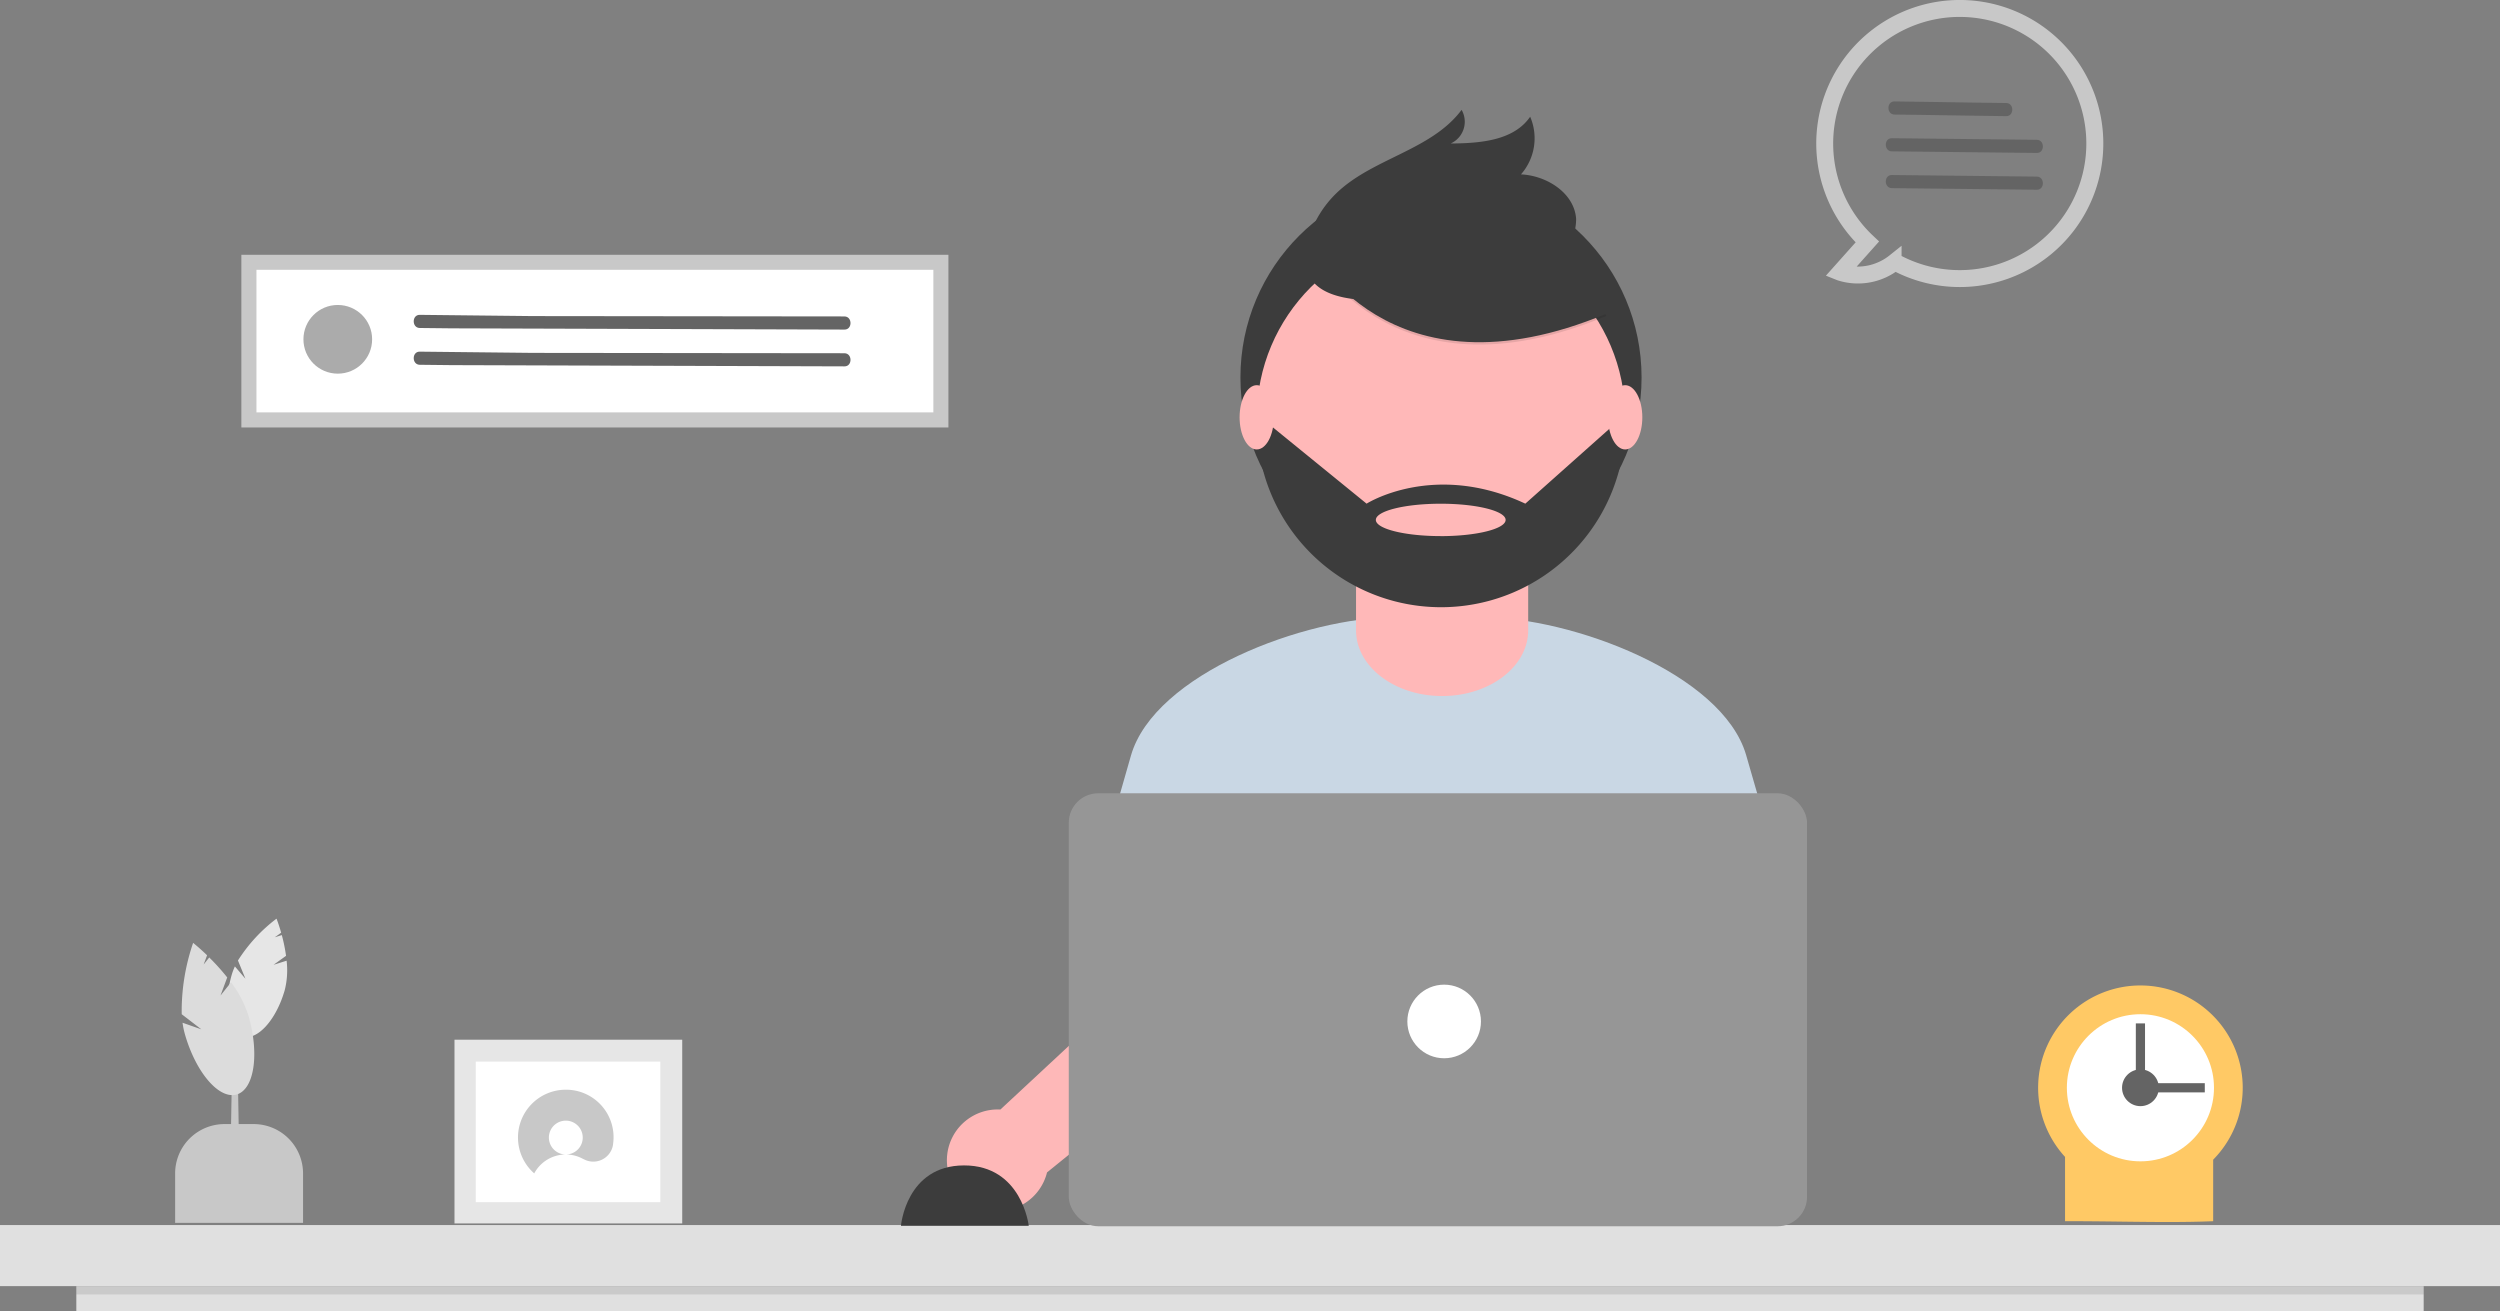 <svg xmlns="http://www.w3.org/2000/svg" width="169.828" height="89.064" viewBox="0 0 169.828 89.064"><rect x="0" y="0" width="169.828" height="89.064" fill="#808080" stroke="none"/><defs><style>.a{fill:#e0e0e0;}.b{opacity:0.1;}.c,.n{fill:#c8c8c8;}.d{fill:#e6e6e6;}.e{fill:#dcdcdc;}.f{fill:#fff;}.g{fill:#c9d7e4;}.h{fill:#3c3c3c;}.i{fill:#ffb8b8;}.j{fill:#feb8b8;}.k,.o{fill:#969696;}.l{fill:#ffc965;}.m{fill:#646464;}.n{stroke:#c8c8c8;}.o{opacity:0.8;}</style></defs><g transform="translate(-1528.397 -296.983)"><g transform="translate(1556.224 302.663)"><g transform="translate(-27.827)"><rect class="a" width="169.828" height="4.148" transform="translate(0 77.54)"/><rect class="a" width="159.458" height="1.697" transform="translate(5.185 81.688)"/><rect class="b" width="159.458" height="0.566" transform="translate(5.185 81.688)"/></g><g transform="translate(-25.299 -6.207)"><path class="c" d="M801.459,566h-.576l.192-11.247h.192Z" transform="translate(-787.744 -487.326)"/><path class="c" d="M3.355,0H5.335A3.355,3.355,0,0,1,8.69,3.355V6.709H0V3.355A3.355,3.355,0,0,1,3.355,0Z" transform="translate(9.369 76.887)"/><path class="d" d="M934.76,486.16l.648-.821a11.255,11.255,0,0,0-.665-1.275l-.419.277.332-.42c-.317-.51-.566-.831-.566-.831a10.821,10.821,0,0,0-1.735,3.455l.832,1.053-.921-.609a4.058,4.058,0,0,0-.05.624c0,2.1.839,3.81,1.874,3.81s1.875-1.706,1.875-3.81a5.507,5.507,0,0,0-.429-1.966Z" transform="translate(-748.491 -658.914) rotate(16)"/><path class="e" d="M935.269,487.04l.778-1.056a14.886,14.886,0,0,0-.8-1.641l-.5.357.4-.541c-.38-.656-.679-1.07-.679-1.07a14.284,14.284,0,0,0-2.082,4.445l1,1.355-1.105-.784a5.585,5.585,0,0,0-.061.8c0,2.707,1.007,4.9,2.249,4.9s2.25-2.195,2.25-4.9a7.518,7.518,0,0,0-.515-2.53Z" transform="translate(-1020.834 -142.223) rotate(-16)"/></g><g transform="translate(18.517 64.948) rotate(90)"><rect class="d" width="12.481" height="15.47" transform="translate(0)"/><rect class="f" width="9.547" height="12.536" transform="translate(1.489 1.488)"/><path class="c" d="M3.25,0A3.247,3.247,0,0,0,1.1,5.685,2.437,2.437,0,0,1,3.25,4.4a1.149,1.149,0,1,1,.9-1.858A1.148,1.148,0,0,1,3.25,4.4a2.427,2.427,0,0,1,1.2.32l0-.007a1.357,1.357,0,0,0,1.99-.9c.006-.032.01-.065.015-.1,0,0,0-.007,0-.01h0A3.227,3.227,0,0,0,3.25,0Z" transform="translate(3.397 11.154) rotate(-90)"/></g><g transform="translate(10.232 0.601)"><path class="g" d="M455.391,466.261c6.935,0,18.269-1.94,23.656-5.274-.584-2.994-1.926-7.838-3.2-12.173-1.62-5.521-11.846-9.349-17.946-9.349h-5.878c-6.119,0-16.36,3.85-17.96,9.395-1.219,4.225-2.521,8.866-3.168,11.59C436.446,464.111,448.092,466.261,455.391,466.261Z" transform="translate(-395.294 -403.819)"/><circle class="h" cx="13.625" cy="13.625" r="13.625" transform="translate(46.205 5.739)"/><path class="i" d="M450.969,258.553h8.339a1.52,1.52,0,0,1,1.677,1.281V265.7c0,2.466-2.618,4.465-5.847,4.465h0c-3.229,0-5.847-2-5.847-4.465v-5.863A1.52,1.52,0,0,1,450.969,258.553Z" transform="translate(-395.232 -229.164)"/><path class="b" d="M563.709,400.539a12.565,12.565,0,0,0,8.73.024V399.49h-8.73Z" transform="translate(-508.26 -366.53)"/><circle class="i" cx="12.513" cy="12.513" r="12.513" transform="translate(47.317 9.567)"/><path class="b" d="M525.046,185.854s5.274,10.7,20.15,4.486l-3.463-5.431-6.139-2.2Z" transform="translate(-474.129 -175.156)"/><path class="h" d="M525.046,184.511s5.274,10.7,20.15,4.486l-3.463-5.431-6.139-2.2Z" transform="translate(-474.129 -173.97)"/><path class="h" d="M522.68,137.019a7.229,7.229,0,0,1,1.792-2.914c2.462-2.433,6.5-2.947,8.566-5.721a1.62,1.62,0,0,1-.742,2.285c1.98-.013,4.281-.186,5.4-1.819a3.709,3.709,0,0,1-.625,3.917c1.758.08,3.633,1.273,3.747,3.028a3.5,3.5,0,0,1-1.619,2.948,9,9,0,0,1-3.269,1.231C532.589,140.71,520.5,143.8,522.68,137.019Z" transform="translate(-471.809 -127.202)"/><path class="h" d="M519.4,307.6h-.332l-6.454,5.746c-6.218-2.912-10.783,0-10.783,0l-6.769-5.51-.683.086A12.512,12.512,0,1,0,519.4,307.6Zm-12.532,7.95c-2.434,0-4.408-.493-4.408-1.1s1.973-1.1,4.408-1.1,4.408.493,4.408,1.1S509.3,315.552,506.867,315.552Z" transform="translate(-447.056 -285.413)"/><ellipse class="i" cx="1.164" cy="2.183" rx="1.164" ry="2.183" transform="translate(46.148 19.885)"/><ellipse class="i" cx="1.164" cy="2.183" rx="1.164" ry="2.183" transform="translate(71.178 19.885)"/><path class="j" d="M504.54,482.38l-4.9,17a3.451,3.451,0,1,0,4.916,2.03l6.562-18.044-.643-6.714C510.471,468.063,504.54,482.38,504.54,482.38Z" transform="translate(-141.177 -616.295) rotate(31)"/><path class="h" d="M3.881,1.279c3.936-.008,4.4,4.1,4.4,4.1H-.4S-.055,1.287,3.881,1.279Z" transform="translate(23.544 71.608)"/></g><g transform="translate(9)"><rect class="k" width="50.151" height="29.412" rx="2" transform="translate(35.776 48.209)"/><circle class="f" cx="2.5" cy="2.5" r="2.5" transform="translate(58.776 61.209)"/></g><g transform="translate(110.626 61.264)"><path class="l" d="M5.538,16.041c-1.208-.015-2.446-.03-3.71-.027V11.646a6.949,6.949,0,1,1,10.062.189v4.179c-1,.041-2.022.055-3.073.055S6.657,16.055,5.538,16.041Z" transform="translate(0 0)"/><circle class="f" cx="4.997" cy="4.997" r="4.997" transform="translate(1.952 1.953)"/><g transform="translate(5.7 2.577)"><circle class="m" cx="1.249" cy="1.249" r="1.249" transform="translate(0 3.123)"/><rect class="m" width="0.625" height="4.997" transform="translate(5.621 4.061) rotate(90)"/><rect class="m" width="0.625" height="4.997" transform="translate(1.561 4.997) rotate(180)"/></g></g><g transform="translate(96.054 -5.179)"><path class="n" d="M318.31,207.944h.013a9.25,9.25,0,1,0-6.385-2.558l-1.861,2.086.1.04a4.048,4.048,0,0,0,3.744-.684,9.232,9.232,0,0,0,4.393,1.116Zm.013-18.349a9.1,9.1,0,1,1-4.375,17.081l-.041-.022-.038.027a3.988,3.988,0,0,1-3.541.734l1.818-2.038-.053-.05a9.1,9.1,0,0,1,6.23-15.733Z" transform="translate(-309.074 -189.446)"/><g transform="translate(0.293 0.5)"><path class="m" d="M386.331,304.737c-1.9-.021-3.8-.057-5.694-.084q-.949-.014-1.9-.024c-.545-.006-.547-.9,0-.892,1.9.021,3.8.056,5.694.084q.949.014,1.9.024C386.876,303.85,386.877,304.743,386.331,304.737Z" transform="translate(-374.218 -297.848)"/><path class="m" d="M385.536,338.055l-7.671-.084-2.182-.024c-.545-.006-.547-.9,0-.893l7.671.084,2.182.024C386.081,337.168,386.082,338.061,385.536,338.055Z" transform="translate(-371.343 -328.666)"/><path class="m" d="M385.536,371.372l-7.671-.084-2.182-.024c-.545-.006-.547-.9,0-.892l7.671.084,2.182.024C386.081,370.486,386.082,371.378,385.536,371.372Z" transform="translate(-371.343 -359.484)"/></g></g><g transform="translate(-11.431 11.628)"><path class="c" d="M0,0H48.031V11.73H0Z"/><path class="f" d="M540.23,204.986h45.983V195.3H540.23Z" transform="translate(-539.205 -194.28)"/><circle class="o" cx="2.333" cy="2.333" r="2.333" transform="translate(4.217 3.409)"/><path class="m" d="M404.536,338.055l-26.671-.084-2.182-.024c-.545-.006-.547-.9,0-.893l7.671.084,21.182.024C405.081,337.168,405.082,338.061,404.536,338.055Z" transform="translate(-363.565 -332.974)"/><path class="m" d="M404.536,371.372l-26.671-.084-2.182-.024c-.545-.006-.547-.9,0-.892l7.671.084,21.182.024C405.081,370.486,405.082,371.378,404.536,371.372Z" transform="translate(-363.565 -363.792)"/></g></g></g></svg>